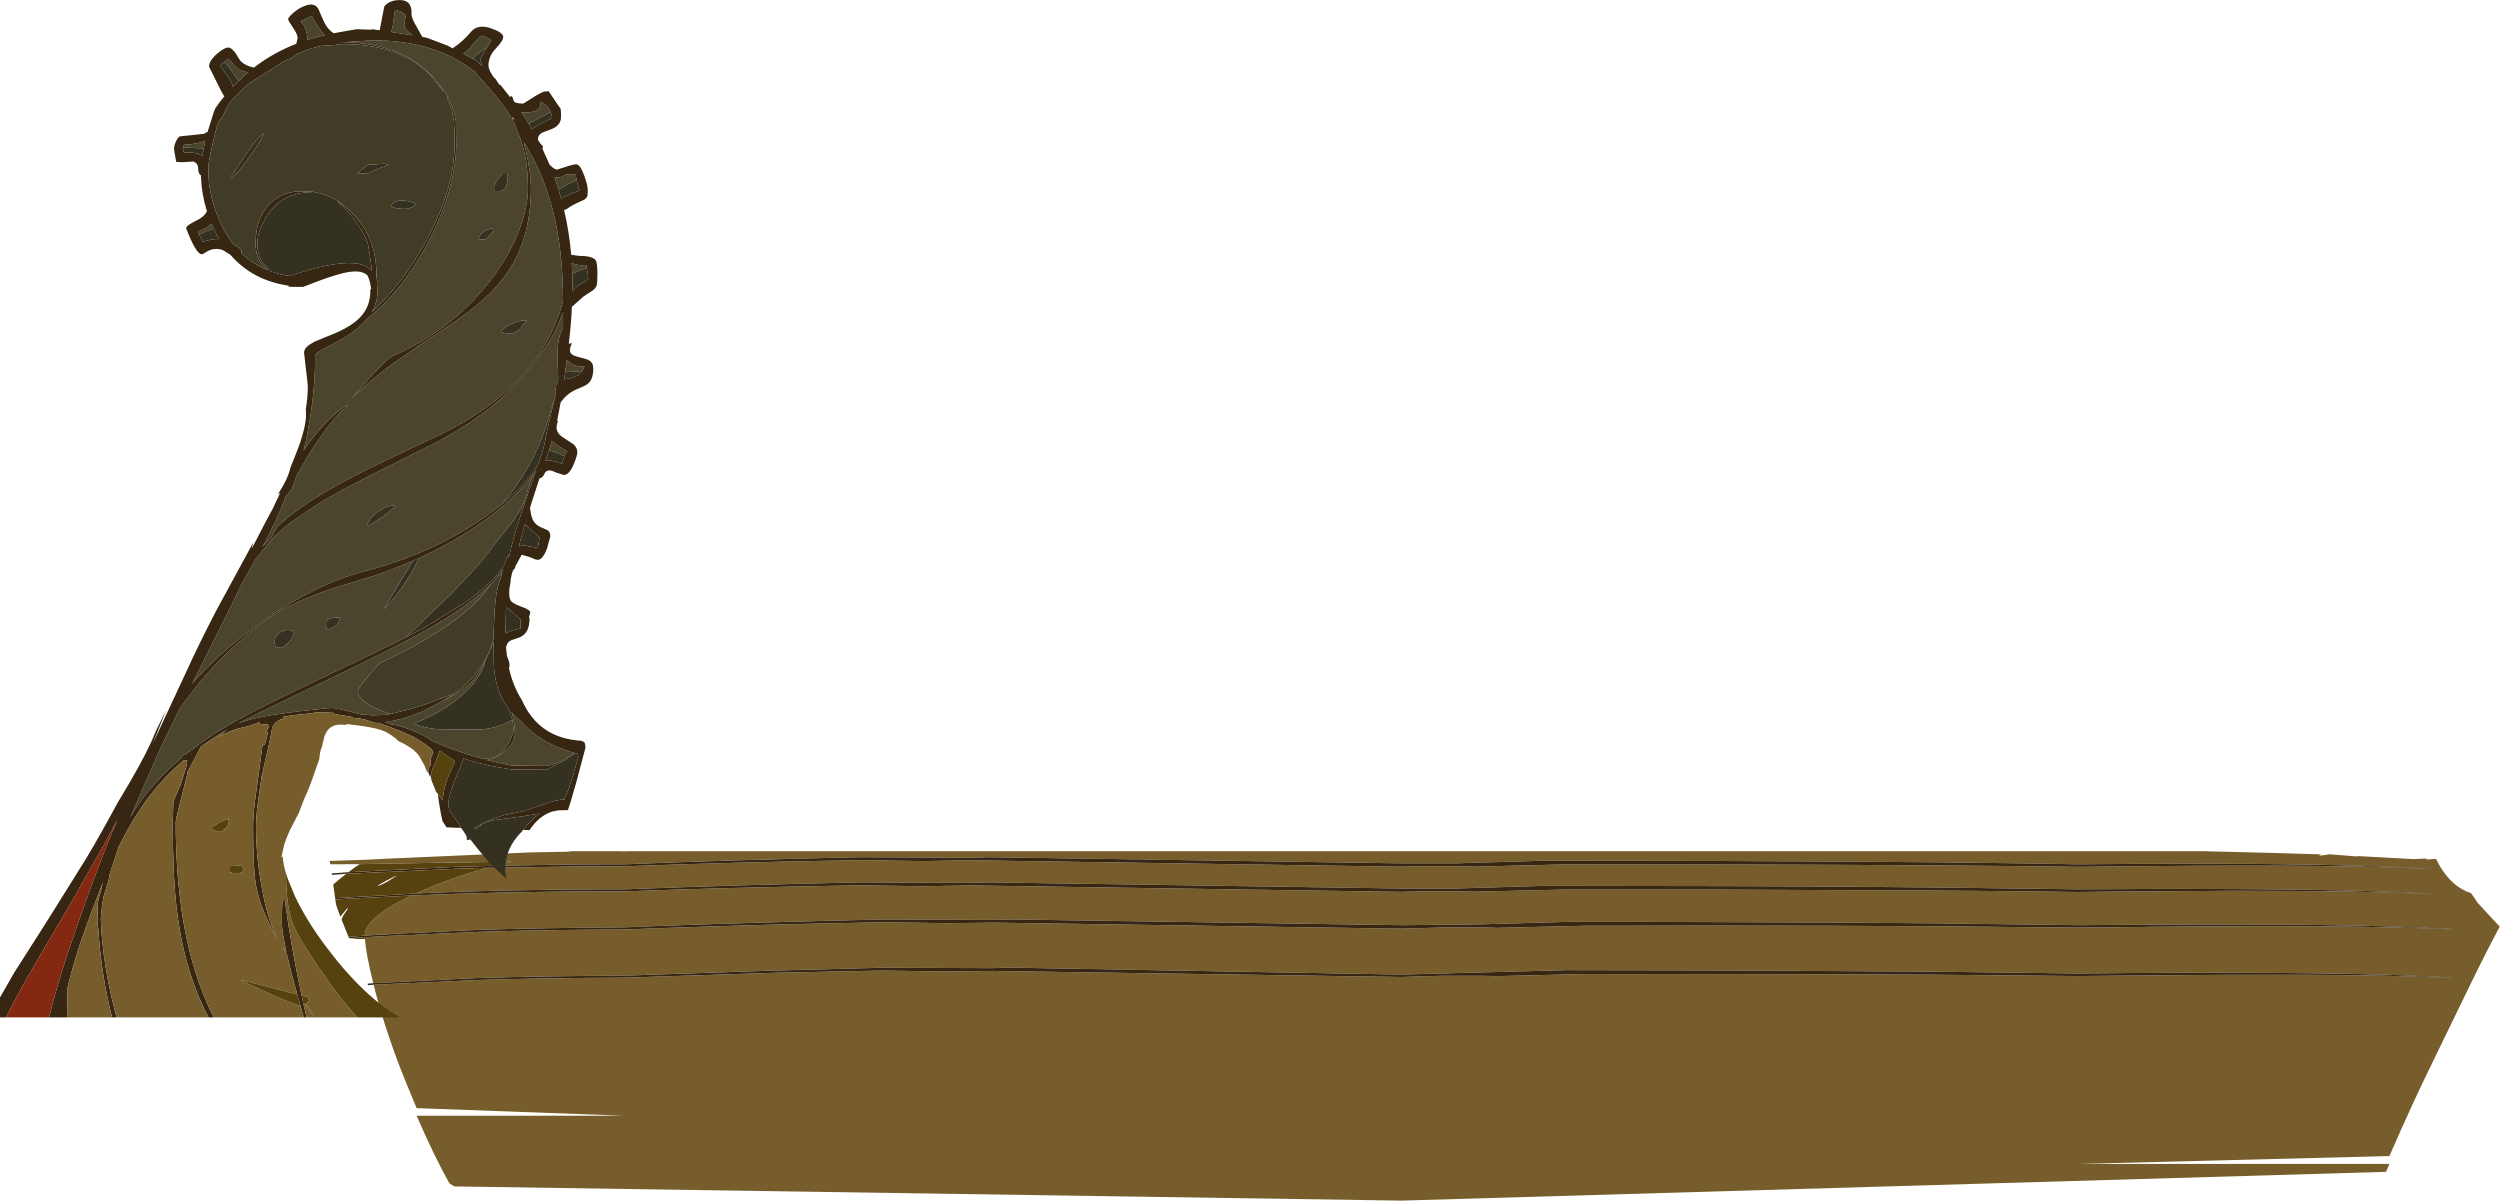 <svg width="934" height="449" viewBox="0 0 934 449" fill="none" xmlns="http://www.w3.org/2000/svg">
<g clip-path="url(#clip0_1_150)">
<path fill-rule="evenodd" clip-rule="evenodd" d="M182.05 324.2L216.1 323.7H218.35C223.317 323.633 228.4 323.617 233.6 323.65C259.633 322.65 288.917 321.883 321.45 321.35L344.8 321.7L363 321.4L523.55 323.8L530.75 323.6C543.25 323.567 549.75 323.633 550.25 323.8L583.85 322.95H640.55L685.95 323.1L722.25 323.3C741.55 323.433 759.65 323.617 776.55 323.85L794.95 323.65C814.217 323.45 831.433 323.367 846.6 323.4C873.567 323.467 893.967 323.883 907.8 324.65L906.6 324.35L905.6 324.4C891.133 323.6 871.65 323.067 847.15 322.8C827.017 322.633 803.483 322.667 776.55 322.9C759.783 322.6 741.683 322.35 722.25 322.15L690.3 321.9L640.55 321.65L577.15 321.55L543.75 322.55H523.55L369.1 320.25L362.3 320.45L321.45 320.25C288.683 320.95 259.4 321.833 233.6 322.9L217.65 322.95H216.45L184.95 323.45L191.25 321.9L144.5 322.65L134.4 322.85L123.4 322.9L123.15 321.65L136.85 321.2L143.5 320.85L198.25 318.45L211.85 318.2L213.85 318H232.2L232.55 318.05H233.6L234.95 318H822.95L850.85 318.7L867.25 319.2L866.3 319.75L870.3 319.15L881 320L880.3 319.8L901.65 320.95L906.55 320.75V321.1L910.15 320.9L911.25 323.1C914.45 328.667 918.417 332.183 923.15 333.65L923.5 334.15L925.7 337.35L933.9 346.2C930.4 352.7 926.317 360.767 921.65 370.4L909.2 396.05C903.767 407.083 898.267 419.033 892.7 431.9L776.55 434.85H892.7L891.4 437.8L523.55 448.55L169.7 443.25L169.45 443.1L167.9 442.1C164.133 435.4 160.05 426.983 155.65 416.85H233.6L155.65 414L151.8 404.7C147.1 393.233 143.233 381.783 140.2 370.35L139.6 367.9L178.85 366.1C195.017 365.6 213.267 365.317 233.6 365.25L290.55 363.4L329.55 362.6L352.95 362.95L371.1 362.75L523.55 365L538.85 364.55C551.383 364.517 557.883 364.567 558.35 364.7L591.95 363.9H640.55L686.65 364L722.25 364.15L776.55 364.65L803.05 364.4C846.15 363.967 878.883 364.1 901.25 364.8L915.9 365.35C915.8 365.217 915.4 365.133 914.7 365.1H913.7L901.3 364.5C873.233 363.4 831.65 363.133 776.55 363.7L722.25 363L695.8 362.85L640.55 362.55L585.25 362.45L523.55 364.1L377.25 361.5L370.4 361.7L329.55 361.55L287.6 362.65L233.6 364.5C212.667 364.6 194.167 364.9 178.1 365.4L139.45 367.3C137.617 360 136.583 354.5 136.35 350.8V350.1L138.1 350.05L145.3 349.65L179.6 348.1C195.567 347.6 213.567 347.317 233.6 347.25L248.3 346.7C272.833 345.8 300.167 345.083 330.3 344.55L353.65 344.9L371.8 344.7L523.55 346.95L539.6 346.5C552.1 346.467 558.583 346.517 559.05 346.65L592.65 345.85H604.35L640.55 345.8C669.783 345.8 697.017 345.883 722.25 346.05L776.55 346.55L801 346.3L803.75 346.25C854.683 345.783 891.15 346.067 913.15 347.1L916.6 347.25L915.4 347H914.4L913.25 346.95C889.65 345.65 853.117 345.15 803.65 345.45L776.55 345.65L722.25 344.95C697.15 344.717 669.917 344.567 640.55 344.5L609.45 344.4H585.95L552.55 345.35L523.55 345.65L377.95 343.5L371.1 343.7L330.3 343.5C299.433 344.2 271.683 345 247.05 345.9L233.6 346.45C212.933 346.583 194.667 346.9 178.8 347.4L149.65 348.75L136.3 349.55V349.2C136.367 346.1 139.683 342.55 146.25 338.55C148.517 337.183 151.05 335.85 153.85 334.55L170.75 333.9C181.383 333.567 192.933 333.317 205.4 333.15C212.767 333.05 220.45 333 228.45 333H233.6C259.6 332.033 288.883 331.283 321.45 330.75L344.8 331.1L363 330.8L523.55 333.2L530.75 333C543.25 332.967 549.75 333.017 550.25 333.15L583.85 332.35H640.55L652.65 332.4L722.25 332.7C741.55 332.833 759.65 333.017 776.55 333.25L794.95 333.05L833.85 332.8C867.25 332.767 891.9 333.183 907.8 334.05L906.6 333.75L905.6 333.8C888.833 332.833 865.3 332.283 835 332.15C817.7 332.05 798.217 332.083 776.55 332.25L722.25 331.55C701.983 331.35 680.3 331.2 657.2 331.1L640.55 331.05L577.15 330.95L543.75 331.95H523.55L369.1 329.65L362.3 329.85L321.45 329.65C288.683 330.35 259.4 331.217 233.6 332.25H227.55C220.35 332.25 213.45 332.3 206.85 332.4C193.383 332.567 181.1 332.833 170 333.2L155.45 333.8C159.883 331.733 164.917 329.733 170.55 327.8C174.383 326.467 178.217 325.267 182.05 324.2Z" fill="#775D2B"/>
<path fill-rule="evenodd" clip-rule="evenodd" d="M184.95 323.45L216.45 322.95H217.65L233.6 322.9C259.4 321.833 288.683 320.95 321.45 320.25L362.3 320.45L369.1 320.25L523.55 322.55H543.75L577.15 321.55L640.55 321.65L690.3 321.9L722.25 322.15C741.683 322.35 759.783 322.6 776.55 322.9C803.483 322.667 827.017 322.633 847.15 322.8C871.65 323.067 891.133 323.6 905.6 324.4L906.6 324.35L907.8 324.65C893.967 323.883 873.567 323.467 846.6 323.4C831.433 323.367 814.217 323.45 794.95 323.65L776.55 323.85C759.65 323.617 741.55 323.433 722.25 323.3L685.95 323.1L640.55 322.95H583.85L550.25 323.8C549.75 323.633 543.25 323.567 530.75 323.6L523.55 323.8L363 321.4L344.8 321.7L321.45 321.35C288.917 321.883 259.633 322.65 233.6 323.65C228.4 323.617 223.317 323.633 218.35 323.7H216.1L182.05 324.2L170.75 324.55L129.35 326.45H129.3L124 326.85L123.95 326.3L130.15 325.85L170 323.85L184.95 323.45ZM155.45 333.8L170 333.2C181.1 332.833 193.383 332.567 206.85 332.4C213.45 332.3 220.35 332.25 227.55 332.25H233.6C259.4 331.217 288.683 330.35 321.45 329.65L362.3 329.85L369.1 329.65L523.55 331.95H543.75L577.15 330.95L640.55 331.05L657.2 331.1C680.3 331.2 701.983 331.35 722.25 331.55L776.55 332.25C798.217 332.083 817.7 332.05 835 332.15C865.3 332.283 888.833 332.833 905.6 333.8L906.6 333.75L907.8 334.05C891.9 333.183 867.25 332.767 833.85 332.8L794.95 333.05L776.55 333.25C759.65 333.017 741.55 332.833 722.25 332.7L652.65 332.4L640.55 332.35H583.85L550.25 333.15C549.75 333.017 543.25 332.967 530.75 333L523.55 333.2L363 330.8L344.8 331.1L321.45 330.75C288.883 331.283 259.6 332.033 233.6 333H228.45C220.45 333 212.767 333.05 205.4 333.15C192.933 333.317 181.383 333.567 170.75 333.9L153.85 334.55L129.3 335.8L125.3 336.1L125.2 335.55L155.45 333.8ZM136.3 349.55L149.65 348.75L178.8 347.4C194.667 346.9 212.933 346.583 233.6 346.45L247.05 345.9C271.683 345 299.433 344.2 330.3 343.5L371.1 343.7L377.95 343.5L523.55 345.65L552.55 345.35L585.95 344.4H609.45L640.55 344.5C669.917 344.567 697.15 344.717 722.25 344.95L776.55 345.65L803.65 345.45C853.117 345.15 889.65 345.65 913.25 346.95L914.4 347H915.4L916.6 347.25L913.15 347.1C891.15 346.067 854.683 345.783 803.75 346.25L801 346.3L776.55 346.55L722.25 346.05C697.017 345.883 669.783 345.8 640.55 345.8L604.35 345.85H592.65L559.05 346.65C558.583 346.517 552.1 346.467 539.6 346.5L523.55 346.95L371.8 344.7L353.65 344.9L330.3 344.55C300.167 345.083 272.833 345.8 248.3 346.7L233.6 347.25C213.567 347.317 195.567 347.6 179.6 348.1L145.3 349.65L138.1 350.05L136.35 350.1L131.2 350.5H130.4L130.2 350L136.3 349.55ZM139.45 367.3L178.1 365.4C194.167 364.9 212.667 364.6 233.6 364.5L287.6 362.65L329.55 361.55L370.4 361.7L377.25 361.5L523.55 364.1L585.25 362.45L640.55 362.55L695.8 362.85L722.25 363L776.55 363.7C831.65 363.133 873.233 363.4 901.3 364.5L913.7 365.1H914.7C915.4 365.133 915.8 365.217 915.9 365.35L901.25 364.8C878.883 364.1 846.15 363.967 803.05 364.4L776.55 364.65L722.25 364.15L686.65 364L640.55 363.9H591.95L558.35 364.7C557.883 364.567 551.383 364.517 538.85 364.55L523.55 365L371.1 362.75L352.95 362.95L329.55 362.6L290.55 363.4L233.6 365.25C213.267 365.317 195.017 365.6 178.85 366.1L139.6 367.9L137.5 368.05L137.3 367.5L139.45 367.3Z" fill="#362612"/>
<path fill-rule="evenodd" clip-rule="evenodd" d="M182.05 324.2C178.217 325.267 174.383 326.467 170.55 327.8C164.917 329.733 159.883 331.733 155.45 333.8L125.2 335.55L124.5 330.45C125.733 329.35 127.083 328.233 128.55 327.1L129.35 326.45L170.75 324.55L182.05 324.2ZM153.85 334.55C151.05 335.85 148.517 337.183 146.25 338.55C139.683 342.55 136.367 346.1 136.3 349.2V349.55L130.2 350L127.6 343.55L128.25 342L129.85 339.65V339.15L127.15 342.45C126.083 339.617 125.517 337.933 125.45 337.4L125.3 336.1L129.3 335.8L153.85 334.55ZM136.35 350.1V350.8H133.6L131.2 350.5L136.35 350.1ZM134.4 322.85L144.5 322.65L191.25 321.9L184.95 323.45L170 323.85L130.15 325.85C131.55 324.75 132.967 323.75 134.4 322.85ZM141.35 330.75L141.1 331C141.5 331 142.667 330.483 144.6 329.45L148.35 327.1C147.283 327.467 145.867 328.15 144.1 329.15C142.7 329.883 141.783 330.417 141.35 330.75Z" fill="#55420F"/>
<path fill-rule="evenodd" clip-rule="evenodd" d="M147.6 3.65C150.167 4.25 151.483 5.133 151.55 6.3C151.117 7.767 150.967 8.9 151.1 9.7C151.233 10.5 152.1 11.55 153.7 12.85L154.15 13.2L147.15 12.1L146.15 11.95L146.75 9.6L147.6 3.65ZM163.75 31.25L163 30.25C161.133 27.983 159 25.967 156.6 24.2L156.55 24.1C149.05 18.6 139.667 15.85 128.4 15.85L126.55 15.9L139.35 15.05L143.05 15.15L143.3 15.3L143.55 15.15C152.417 15.583 160.267 17.367 167.1 20.5L167.2 20.7L167.9 20.85C169.9 21.817 171.817 22.9 173.65 24.1L177.15 26.6L182.9 33.1L182.7 32.95C185.5 36.05 187.767 38.9 189.5 41.5L191.05 44.1H191.15C192.283 46.1 193.017 47.917 193.35 49.55L193.75 50.05C194.783 52.717 195.567 55.3 196.1 57.8C196.867 61.5 197.25 65.717 197.25 70.45C197.25 74.917 196.233 79.883 194.2 85.35C192.033 91.183 188.933 96.917 184.9 102.55C176.967 113.517 166.967 122.333 154.9 129C152.3 130.433 149.6 131.767 146.8 133C146.067 133.333 144.733 134.417 142.8 136.25L140.8 138.3L137.45 141.9L131.3 148.85C135 145.25 139.067 141.733 143.5 138.3L144.75 137.35L146.2 136.25L156.7 129L160.7 126.35C167.433 121.917 172.3 118.567 175.3 116.3C180.233 112.5 184.2 108.733 187.2 105C194.633 95.9 198.35 84.367 198.35 70.4C198.35 66.433 197.717 61.733 196.45 56.3L195.65 53C201.983 63.067 206.233 74.517 208.4 87.35C209.467 93.517 210.1 100.483 210.3 108.25L210.35 112.5C208.783 118.367 206.5 123.867 203.5 129L201.2 132.7L198.55 136.25L196.9 138.3C193.667 142.167 189.917 145.8 185.65 149.2C179.417 154.2 172.1 158.717 163.7 162.75L158.8 165.05L153.75 167.4L152.3 168.1L140 174L139.75 174.15C130.75 178.517 123.4 182.5 117.7 186.1C113.433 188.8 109.667 191.533 106.4 194.3L103.5 196.85L101.6 200.35V200.45L98.1 204.25L99.5 201.7L103.1 194.3C104.5 191.267 105.7 188.367 106.7 185.6L109.2 182.4L110.75 177.8L115.6 169.45L116.45 168.1L116.9 167.4L118.5 165.05C122.267 159.45 126.05 154.9 129.85 151.4V151.2C125.183 154.133 120.533 158.683 115.9 164.85L115.75 165.05L114.2 167.25L114.1 167.4L113.35 168.45L113.65 167.4L114.2 165.05L115.1 160.6V160.45V160.35L115.9 155.8C116.833 149.967 117.417 144.133 117.65 138.3L117.7 136.25V132.9C117.7 132.3 118.917 131.367 121.35 130.1L123.5 129L129.4 125.75C132.767 123.55 135.417 121.267 137.35 118.9C145.683 112.333 152.967 103.333 159.2 91.9C162.8 85.367 165.6 78.717 167.6 71.95C169.5 65.25 170.45 59.183 170.45 53.75L170.3 45.2L169.65 42.15C169.083 40.283 168.267 38.133 167.2 35.7L167.1 36.55L167.15 35.95L166.35 34.6C165.55 33.367 164.683 32.25 163.75 31.25ZM176.75 22L174.3 20.7L173.05 20.05C174.05 19.417 175.083 18.467 176.15 17.2C178.283 14.633 179.517 13.35 179.85 13.35C180.283 13.35 180.933 13.567 181.8 14L183.6 15L181.95 17.7C179.55 19.1 177.817 20.533 176.75 22ZM197.85 46.7L194.9 42.15L194.75 41.95L195.85 42.05C198.75 42.05 200.6 41.517 201.4 40.45C201.8 39.883 202 39.083 202 38.05C203.767 38.883 205.017 40.167 205.75 41.9C202.883 43.267 200.15 44.7 197.55 46.2L197.85 46.7ZM189.5 65H187.5C185.533 67.633 184.55 69.283 184.55 69.95C184.55 70.85 184.7 71.317 185 71.35L186.6 71.4C188.033 71.2 188.917 70.5 189.25 69.3L189.75 66.25L189.5 65ZM208.7 70.85L207.15 66.15C208.55 66.517 210.05 66.167 211.65 65.1H215.05L215.4 67.2C213.067 68.333 210.833 69.55 208.7 70.85ZM180.15 87.05C179.35 87.783 178.917 88.567 178.85 89.4L181.1 89.5C181.7 89.333 182.783 88.25 184.35 86.25L184.1 85.25C182.433 85.55 181.117 86.15 180.15 87.05ZM213.8 102.25L213.6 98.25C215 98.983 216.833 99.233 219.1 99L219.2 100.15C216.967 100.883 215.167 101.583 213.8 102.25ZM196.85 119.8C195.317 119.533 193.433 119.933 191.2 121C189.133 121.967 187.75 122.95 187.05 123.95L188 124.2L188.15 124.4L191.1 124.6C191.867 124.6 192.883 124.033 194.15 122.9L196.85 119.8ZM187.15 188.65L182.55 192.15L179.45 194.3C167.683 202.267 154.45 208.317 139.75 212.45L136.8 213.25C129.4 215.15 122.033 218.05 114.7 221.95L114.6 222C110.967 223.9 107.483 225.967 104.15 228.2L104 228.05L102.65 228.95C99.45 231.117 96.383 233.317 93.45 235.55C85.383 241.617 78.45 247.917 72.65 254.45L71.85 255.35L81.75 235.55L85.05 228.95L86.55 225.95L88.5 221.95L89.8 219.1L95.55 208.85L101.05 202.05L100.7 203.15L101.4 201.6L101.8 201.1C104.133 198.8 106.817 196.533 109.85 194.3L119.1 188.1C124.2 184.967 131.083 181.25 139.75 176.95L140.7 176.45L157.4 168.1L158.8 167.4L163.05 165.25L163.45 165.05C172.35 160.317 180.15 155.033 186.85 149.2C190.817 145.767 194.383 142.133 197.55 138.3L199.2 136.25L199.3 136.15L204.35 129C206.917 124.9 208.917 120.767 210.35 116.6V122.8C209.35 124.2 208.717 126.267 208.45 129L208.4 129.55C208.3 131.15 208.283 133.267 208.35 135.9V136.25L208.45 138.3L208.55 141.5L208.35 142.85C207.85 143.45 207.6 144.333 207.6 145.5L207.7 146.5L207.45 147.8V147.9L204.15 158.7C203.183 161.7 202.083 164.6 200.85 167.4C197.35 175.233 192.783 182.317 187.15 188.65ZM83.85 23.15C84.35 22.583 84.883 22.2 85.45 22L87.65 24.65C89.283 26.183 90.967 26.95 92.7 26.95H92.75L89.15 30.3L85.75 25.3L83.85 23.15ZM114.85 14.9V14.45C114.85 13.483 114.633 12.367 114.2 11.1C113.7 9.5 113.033 8.483 112.2 8.05L116.45 5.95C118.283 9.283 119.9 11.683 121.3 13.15L115.9 14.55L114.85 14.9ZM76.1 55.45L68.4 55.1L68.75 54.1C71.817 53.967 74.467 53.467 76.7 52.6L76.1 55.45ZM79.85 85.45C77.85 86.083 76.05 86.833 74.45 87.7L73.95 86.5C76.25 85.7 77.933 84.733 79 83.6L79.85 85.45ZM151.65 238.15C151.117 238.383 150.6 238.633 150.1 238.9L145.8 241.05L120.05 253.4C106.983 259.567 96.817 264.617 89.55 268.55C84.05 271.55 78.983 274.717 74.35 278.05L69.3 281.9C68.733 282.067 68.317 282.25 68.05 282.45L67.85 283.1C62.417 287.7 57.717 292.583 53.75 297.75L52 300.15C50.833 301.817 49.683 303.617 48.55 305.55L50.9 300.15L55.9 288.65L60.65 278.05L67.1 264.85C69.567 261.283 72.267 257.75 75.2 254.25C81.067 247.25 87.467 241.017 94.4 235.55L95.75 234.5L100.75 230.75L103.6 228.95C107.933 226.383 112.85 224.05 118.35 221.95C122.083 220.517 126.1 219.2 130.4 218L139.75 215.1C144.917 213.367 149.883 211.45 154.65 209.35L154.25 209.55L143.4 227.55C147.467 223.55 151.133 218.6 154.4 212.7L156.55 208.5C165.55 204.4 173.767 199.667 181.2 194.3L181.9 193.8C188.333 189.067 193.55 184.25 197.55 179.35L199.6 176.65C198.367 179.25 197.4 182 196.7 184.9C196.033 187.833 194.067 191.467 190.8 195.8C186.933 200.567 184.233 203.983 182.7 206.05C179.933 209.85 175.167 215.15 168.4 221.95L161.25 228.95L158.4 231.65L151.65 238.15ZM190.45 206.9L190.35 207.25L190 208.2L189.55 208L190.45 206.9ZM102.65 239.8C102.65 240.833 102.8 241.467 103.1 241.7L104.7 242.05C105.433 242.05 106.417 241.433 107.65 240.2C108.917 238.933 109.55 237.9 109.55 237.1C109.55 236.167 109.383 235.65 109.05 235.55L107.5 235.3C104.267 235.833 102.65 237.333 102.65 239.8ZM125.65 233.55C126.55 232.783 126.917 231.833 126.75 230.7L123.85 230.85C122.483 231.217 121.8 231.883 121.8 232.85C121.8 233.817 121.85 234.433 121.95 234.7L122.45 235.3C123.983 234.7 125.05 234.117 125.65 233.55ZM145.75 266.75L144.4 267.05L139.2 267.25L134.75 266.9C131.017 265.833 127.517 265.017 124.25 264.45L120.95 264.75L111.6 265.75L110.9 265.85L108.2 266.2H107.95C99.117 267.4 92.767 268.767 88.9 270.3L92.3 268.55C97.433 265.983 107.917 260.917 123.75 253.35C133.55 248.65 141.6 244.683 147.9 241.45L148.65 241.05L152.95 238.85L153.35 238.6L158.95 235.55L159.65 235.15L159.95 235L160.25 234.8L166.5 231.1L167.8 230.25L169.8 228.95C173.433 226.55 176.6 224.217 179.3 221.95L183.55 218.05L180.65 221.95C178.717 224.217 176.3 226.55 173.4 228.95C170.667 231.183 167.5 233.467 163.9 235.8C158.167 239.533 151.983 242.967 145.35 246.1L141.85 247.7L138.45 251.55C135.283 255.317 133.7 257.533 133.7 258.2C133.7 260.4 136.15 262.65 141.05 264.95L145.75 266.75ZM165.45 261.75C169.717 259.817 173.017 257.733 175.35 255.5C177.417 253.567 179.2 251.067 180.7 248L181.55 246.3C179.983 252.6 175.3 258.4 167.5 263.7C163.867 266.167 160 268.183 155.9 269.75L154.45 270.3C157.617 271.567 160.817 272.283 164.05 272.45L178.15 272.55C182.283 272.65 186.7 271.45 191.4 268.95L191.85 272.15C191.85 273.75 191.15 275.75 189.75 278.15C187.817 281.617 185.2 283.35 181.9 283.35L179.65 283.3C174.683 281.9 169.483 280.133 164.05 278L163.6 277.7L161.65 276.95C160.45 275.983 158.717 274.983 156.45 273.95C152.183 271.983 148.833 270.883 146.4 270.65L147.1 271L143.75 269.8L145.1 269.6L145.8 269.8L145.6 269.55L151.25 268.25L156.35 266.4L157.1 266.1L158.4 265.5L162.8 263.25L165.45 261.75ZM211.15 139.1L211.25 138.3L211.5 136.25L211.8 134.3L212.3 135L214.05 136.25C215.25 136.75 216.7 136.95 218.4 136.85L217.7 138.3L217.25 138.95L216.2 139V138.7L211.3 139.05L211.15 139.1ZM205.15 168.2V168.1L205.4 167.4L205.75 166.25L206.1 165.05L206.2 164.65L206.6 165.05L208 166.2L209.9 167.4L211.1 168.1L212 168.65C211.567 168.95 211.183 169.567 210.85 170.5L207.85 169.1L205.15 168.2ZM171.85 201.45L171.5 201.95L172 201.7L171.85 201.45ZM143.05 193L147.9 189.1C146.267 188.567 144.183 189.167 141.65 190.9C139.083 192.633 137.533 194.533 137 196.6C138.267 196.1 140.283 194.9 143.05 193ZM192.35 274.2C192.35 271.133 191.933 268.417 191.1 266.05C192.233 267.35 193.533 268.6 195 269.8C199.4 275 205.917 278.833 214.55 281.3L211.25 283.45C209.35 284.717 207 285.617 204.2 286.15L190.9 286L181.85 283.95C184.983 283.25 187.517 281.9 189.45 279.9C191.383 277.9 192.35 276 192.35 274.2Z" fill="#4A452C"/>
<path fill-rule="evenodd" clip-rule="evenodd" d="M147.6 3.65L146.75 9.6L146.15 11.95L147.15 12.1L154.15 13.2L153.7 12.85C152.1 11.55 151.233 10.5 151.1 9.7C150.967 8.9 151.117 7.767 151.55 6.3C151.483 5.133 150.167 4.25 147.6 3.65ZM2.25 380.1H0V372.65L5.45 363.15L17.8 343.8L32.55 320.15C36.45 313.55 40.2 306.883 43.8 300.15L44.05 299.7L44.85 298.4C49.983 289.9 53.733 283.117 56.1 278.05L56.65 276.85L58.3 272.95L61.65 266.2L62.05 265.4L57 277.95L67.65 255.15C71.05 247.683 74.167 241.15 77 235.55L80.35 228.95L82.8 224.4L84.15 221.95L94.55 202.8L94.05 204.95L94.45 204.2L99.6 194.3L101.95 189.95L104 185.6L104.7 184.1L104.05 184.55L103.8 184.7C106.333 180.833 107.883 177.55 108.45 174.85L111.4 167.4L111.9 165.95L112.25 165.05C113.65 160.683 114.35 157.317 114.35 154.95L114.25 153C114.75 149.833 115 146.867 115 144.1L114.35 138.3L114.3 137.9L114.1 136.25L113.6 131.75C113.6 130.783 114.167 129.867 115.3 129L115.9 128.6L117.5 127.65L126 124.15C129.733 122.45 132.55 120.617 134.45 118.65C137.05 115.983 138.35 112.7 138.35 108.8V107.95L138.6 108.2L138.65 107.9C138.517 106.633 138.25 105.417 137.85 104.25L137.3 102.9C135.633 101.233 132.517 100.967 127.95 102.1C124.883 102.867 120.867 104.217 115.9 106.15L113.2 107.2H113.05L112.05 107.15L112 107.2L107.65 107.15L108.2 106.75H107.95L107.9 106.85L107.65 106.7C98.717 105.367 91.517 101.517 86.05 95.15L84.6 94.3C83.567 93.433 82.35 93 80.95 93C79.55 93 78.333 93.333 77.3 94C76.267 94.667 75.633 95 75.4 95C73.967 95 72.017 91.767 69.55 85.3C69.55 84.6 70.8 83.65 73.3 82.45C75.367 81.45 76.7 80.267 77.3 78.9C76.033 74.867 75.3 70.733 75.1 66.5V65.55C74.4 65.117 74.05 64.317 74.05 63.15C74.05 61.717 73.45 60.783 72.25 60.35L68.15 60.6L65.85 60.5L65.35 57.8L65.2 57.05L65 55.35L65.2 54.25L65.6 53.15C66.067 52.05 66.583 51.317 67.15 50.95L76.2 50C76.5 49.733 76.95 49.5 77.55 49.3L79.85 41.95L80.45 40.45C81.483 38.917 82.6 37.433 83.8 36C83.033 34.833 82 32.883 80.7 30.15L78.1 24.9C78.1 23.367 79.15 21.717 81.25 19.95C83.283 18.217 84.833 17.517 85.9 17.85C86.733 18.35 87.467 19.067 88.1 20L89.55 22.35C90.583 23.75 92.367 24.717 94.9 25.25L96.4 24.1C100.8 20.933 105.567 18.35 110.7 16.35L111.2 14.2C111.2 13.3 110.617 12 109.45 10.3C108.25 8.6 107.65 7.55 107.65 7.15C107.65 6.75 108.167 6.083 109.2 5.15C110.267 4.15 111.433 3.333 112.7 2.7L114.55 1.95C115.717 1.617 116.7 1.617 117.5 1.95C118.367 2.317 119 3.133 119.4 4.4C120.5 7.067 121.317 8.8 121.85 9.6C122.65 10.8 123.6 11.75 124.7 12.45L126.4 12.1L133.25 10.9L138.85 11.1L138.9 10.9L141.85 11.3L143.4 3.3C143.4 2.833 143.583 2.383 143.95 1.95L145 1.1C146.067 0.467 147.267 0.117 148.6 0.05C150.933 -0.117 152.467 0.517 153.2 1.95C153.567 2.65 153.75 3.517 153.75 4.55C153.583 5.55 153.95 6.883 154.85 8.55L157.75 13.75V13.8L159.45 14.1L163.55 15.65L167.25 17.05L167.5 17.2L169.1 18.05L169.45 17.8C171.717 16.333 173.933 14.317 176.1 11.75C177.767 9.85 180.233 9.467 183.5 10.6C186.5 11.667 188 12.717 188 13.75C188 14.75 187.083 16.2 185.25 18.1C183.417 20.033 182.5 22.133 182.5 24.4C182.5 25.233 182.867 26.283 183.6 27.55L184.4 28.8L185.1 29.45L186.5 31.55L186.65 31.6L187.15 31.95L190.55 36.25L191.05 35.85C191.35 36.05 191.55 36.35 191.65 36.75L191.9 37.65C192.167 38.35 193.367 38.7 195.5 38.7L198.4 36.9C200.4 35.567 202 34.683 203.2 34.25L204.95 34.05L208.2 38.85L209.45 40.65L209.6 42.15V43.75C209.6 45.983 208.15 47.583 205.25 48.55C203.717 49.083 202.733 49.467 202.3 49.7C201.4 50.3 200.95 51.1 200.95 52.1V52.25L201.4 52.9L201.85 53.6L202.85 54.65L202.7 55.65L205.4 61.7L205.75 61.9C206.65 62.867 207.467 63.35 208.2 63.35L211.3 62.35C213.1 61.717 214.467 61.4 215.4 61.4C216.267 61.4 217.217 62.783 218.25 65.55C219.15 68.017 219.6 69.883 219.6 71.15L219.5 73.1C219.233 73.9 218.65 74.483 217.75 74.85C214.717 76.183 212.733 77.25 211.8 78.05L210.75 78.5C212.017 83.867 212.9 89.433 213.4 95.2L216.45 95.6C219.717 95.6 221.75 96.15 222.55 97.25C222.983 97.883 223.2 99.617 223.2 102.45C223.2 104.55 223.1 105.967 222.9 106.7C222.667 107.367 222.167 107.983 221.4 108.55L217.95 110.8L213.65 114.65C213.483 118.917 213.1 123.5 212.5 128.4L213.65 128.2L213.35 129C212.783 130.333 212.767 131.333 213.3 132C213.7 132.567 214.667 133.033 216.2 133.4C218.133 133.867 219.35 134.233 219.85 134.5C220.683 134.933 221.217 135.517 221.45 136.25L221.65 137.45V138.3C221.55 140.067 221.183 141.417 220.55 142.35C220.017 143.183 219.083 143.883 217.75 144.45C215.55 145.35 214.267 145.933 213.9 146.2C212.567 146.967 211.383 147.967 210.35 149.2L209.6 150.15H209.5L208.15 157.2L208.45 157.3C207.817 158.933 207.783 160.3 208.35 161.4C208.783 162.233 209.667 163.05 211 163.85L212.85 165.05L214.2 165.95C214.7 166.383 215.083 166.867 215.35 167.4L215.6 168.1L215.7 169C215.7 169.733 215.267 171.167 214.4 173.3C213.267 176.067 212 177.45 210.6 177.45L207.95 176.6C206.75 176.033 205.867 175.75 205.3 175.75C204.3 175.75 203.617 176.267 203.25 177.3C202.917 178.1 202.35 178.567 201.55 178.7L198.65 187.65L198 189.75L198.5 192.65L199.1 194.3C199.833 195.667 201 196.633 202.6 197.2L204.7 198.15C205.3 198.65 205.6 199.417 205.6 200.45L204.4 204.8C203.333 207.7 202.167 209.15 200.9 209.15C200.433 209.15 199.933 209.017 199.4 208.75C198.533 208.283 197.033 207.783 194.9 207.25L192.45 211.75V212.15V212.3L192.2 212.45C191.4 213.15 190.867 215.167 190.6 218.5L190.35 219.6L190.25 221.15V221.95C190.283 222.883 190.45 223.667 190.75 224.3C191.117 225.033 192.5 225.833 194.9 226.7C197.033 227.433 198.1 228.15 198.1 228.85V228.95L197.6 230.6L197.85 230.9C197.85 232.8 197.55 234.35 196.95 235.55C196.183 236.983 194.983 237.933 193.35 238.4C191.75 238.867 190.733 239.267 190.3 239.6C189.833 239.967 189.5 240.45 189.3 241.05L189.05 241.85L189.4 245.1L189.8 246.1C190.3 247.3 190.467 248.35 190.3 249.25C190.433 249.283 190.367 249.317 190.1 249.35C190.567 251.517 191.167 253.55 191.9 255.45C192.767 257.683 193.8 259.733 195 261.6C199.2 271.1 206.6 276.15 217.2 276.75C217.9 277.05 218.267 277.25 218.3 277.35C218.567 277.683 218.7 278.383 218.7 279.45L215.35 292.1L213 300.15L212.4 301.95L212.2 302.7H212.15L212.05 302.85V302.65L208.4 302.75L208.05 302.85L206.3 303.2C203.033 304.233 200.2 306.55 197.8 310.15L195.45 310.05C197.05 307.817 199.083 305.783 201.55 303.95L195 305L183.65 306.55C181.417 307.05 179.617 308.017 178.25 309.45H177.1L177.55 309.15C180.017 307.617 183.483 306.1 187.95 304.6L195 303.2L196.15 302.85L204.25 300.15L205.7 299.65C208.133 298.917 209.933 298.583 211.1 298.65L210.9 298C211.733 297.3 213.433 292.3 216 283V282.7L216.05 282.4L215.95 282L215.9 281.65L214.9 281.4L211.3 283.9L204.5 287.4L191.1 287.45C185.6 286.65 180.767 285.65 176.6 284.45H176.55L176.3 284.35L173 283.3L173.05 283.85L170.3 290.55C168.467 295.183 167.55 298.317 167.55 299.95V300.15C167.55 300.983 167.65 301.833 167.85 302.7L167.95 302.85L171.4 307.7C171.367 307.967 171.583 308.4 172.05 309L172.25 309.3L166.85 309.1L165.35 306.85L165.25 306.5C164.55 303.4 164 300.117 163.6 296.65L165.4 299.15C165.5 296.983 165.9 294.8 166.6 292.6C167.233 290.6 168.383 287.883 170.05 284.45L166.35 281.9L164.35 280.4L163.25 283.2L162.65 284.9L162.05 285.95L161.85 286.55C161.483 287.483 161.233 288.3 161.1 289L160.7 290.25L159.9 288.3L160 288.15L160.5 286C160.933 286.133 161.067 285.583 160.9 284.35V283.75L160.8 283.65L161.9 281.05C161.833 280.15 159.65 278.4 155.35 275.8L154.1 275.1C151.4 273.867 148.55 272.683 145.55 271.55L141.35 270.05L140.35 270.1L138.05 269.4C136.917 268.967 135.733 268.65 134.5 268.45L132 268.2L131.3 267.8L127.7 267.2L127.4 267.15L124.75 266.75L124.55 266.65L124.95 266.35L121.35 266.15L119.9 266.2L118.05 266.05L116.7 266.45L109.45 267.2L105.6 267.8L106.2 268L106.1 268.35C104.333 268.817 103 269.717 102.1 271.05L101.75 271.75L100.5 278.05L99.9 280.7C98.633 285.967 98 288.967 98 289.7H97.8L97.25 293.45L96.3 300.15C95.867 303.717 95.65 306.617 95.65 308.85C95.65 317.25 96.55 325.733 98.35 334.3V334.45C99.75 341.35 101.567 346.867 103.8 351C100.533 345.433 98.2 340.283 96.8 335.55L95.9 332.2C95 328 94.55 320.217 94.55 308.85C94.55 306.417 94.75 303.517 95.15 300.15L96.05 293.45L98.1 278.25H98.9V278.35L98.95 278.05L99.35 276.75L100.1 273.6L99.65 273.25L99.6 273.05L100.3 271.7C100.3 270.867 100.167 270.517 99.9 270.65L99 270.6L97 270.5L96.9 269.85L92.3 271.45C88.333 272.15 84.717 273.5 81.45 275.5L81.8 275.25C82.9 274.15 83.95 273.25 84.95 272.55C81.95 274.317 79.067 276.15 76.3 278.05L75.05 278.95L70 288.5V289.15L67.8 297.8L67.2 300.15C66.167 304.217 65.65 306.533 65.65 307.1C65.65 332.067 68.883 353 75.35 369.9C76.683 373.4 78.183 376.8 79.85 380.1H77.9C76.233 376.9 74.75 373.633 73.45 370.3C69.783 361 67.283 350.567 65.95 339C65.017 330.8 64.55 320.283 64.55 307.45L64.75 300.15L64.85 299.25L67.65 292.8V292.75L69.6 286.45L69.8 285.55L69.95 284.1L68.7 284C63.7 288.267 59.3 292.883 55.5 297.85L53.85 300.15C51.217 303.917 48.6 308.217 46 313.05L44.2 316.7L40.8 327.15L40.85 327.9L39.2 333.3L38.75 334.75C38.217 337.417 37.85 340.267 37.65 343.3C38.05 354.767 40.017 367.033 43.55 380.1H41.85C39.05 368.867 37.35 357.883 36.75 347.15C36.517 346.283 36.4 345.117 36.4 343.65L36.5 340.85V338.6C36.5 337.1 36.883 335.25 37.65 333.05L38.4 329.75C35.167 337.883 32.433 345.233 30.2 351.8L29.15 354.95C27.817 359.15 26.517 363.767 25.25 368.8L25.05 380.1H18.3C20.1 372.733 22.567 364.35 25.7 354.95L30.3 341.6C33.033 333.867 35.667 326.717 38.2 320.15L43.8 306.25L38.6 316.1L24.75 340.35L11.7 362.55C8.167 368.683 5.017 374.533 2.25 380.1ZM117.85 380.1H117.45L114.1 375.2L113.2 373.9L114.15 375.2L117.85 380.1ZM114.55 380.1H113.5L112.2 375.6L111.05 371.5C109.383 365.533 108.083 360.5 107.15 356.4L105.55 353.85L107 355.75C105.867 350.55 105.3 346.867 105.3 344.7C105.3 340.733 105.4 337.933 105.6 336.3H106.4C108.067 348.5 110.167 360.383 112.7 371.95L113.45 375.45L114.55 380.1ZM167.1 36.55L167.2 35.7C168.267 38.133 169.083 40.283 169.65 42.15L170.3 45.2L170.45 53.75C170.45 59.183 169.5 65.25 167.6 71.95C165.6 78.717 162.8 85.367 159.2 91.9C152.967 103.333 145.683 112.333 137.35 118.9C135.417 121.267 132.767 123.55 129.4 125.75L123.5 129L121.35 130.1C118.917 131.367 117.7 132.3 117.7 132.9V136.25L117.65 138.3C117.417 144.133 116.833 149.967 115.9 155.8L115.1 160.35V160.45V160.6L114.2 165.05L113.65 167.4L113.35 168.45L114.1 167.4L114.2 167.25L115.75 165.05L115.9 164.85C120.533 158.683 125.183 154.133 129.85 151.2V151.4C126.05 154.9 122.267 159.45 118.5 165.05L116.9 167.4L116.45 168.1L115.6 169.45L110.75 177.8L109.2 182.4L106.7 185.6C105.7 188.367 104.5 191.267 103.1 194.3L99.5 201.7L98.1 204.25L101.6 200.45V200.35L103.5 196.85L106.4 194.3C109.667 191.533 113.433 188.8 117.7 186.1C123.4 182.5 130.75 178.517 139.75 174.15L140 174L152.3 168.1L153.75 167.4L158.8 165.05L163.7 162.75C172.1 158.717 179.417 154.2 185.65 149.2C189.917 145.8 193.667 142.167 196.9 138.3L198.55 136.25L201.2 132.7L203.5 129C206.5 123.867 208.783 118.367 210.35 112.5L210.3 108.25C210.1 100.483 209.467 93.517 208.4 87.35C206.233 74.517 201.983 63.067 195.65 53L196.45 56.3C197.717 61.733 198.35 66.433 198.35 70.4C198.35 84.367 194.633 95.9 187.2 105C184.2 108.733 180.233 112.5 175.3 116.3C172.3 118.567 167.433 121.917 160.7 126.35L156.7 129L146.2 136.25L144.75 137.35L143.5 138.3C139.067 141.733 135 145.25 131.3 148.85L137.45 141.9L140.8 138.3L142.8 136.25C144.733 134.417 146.067 133.333 146.8 133C149.6 131.767 152.3 130.433 154.9 129C166.967 122.333 176.967 113.517 184.9 102.55C188.933 96.917 192.033 91.183 194.2 85.35C196.233 79.883 197.25 74.917 197.25 70.45C197.25 65.717 196.867 61.5 196.1 57.8C195.567 55.3 194.783 52.717 193.75 50.05L193.35 49.55C193.017 47.917 192.283 46.1 191.15 44.1H191.05L189.5 41.5C187.767 38.9 185.5 36.05 182.7 32.95L182.9 33.1L177.15 26.6L173.65 24.1C171.817 22.9 169.9 21.817 167.9 20.85L167.2 20.7L167.1 20.5C160.267 17.367 152.417 15.583 143.55 15.15L143.3 15.3L143.05 15.15L139.35 15.05L126.55 15.9L128.4 15.85C139.667 15.85 149.05 18.6 156.55 24.1L156.6 24.2C159 25.967 161.133 27.983 163 30.25L163.75 31.25L165.55 33.65L165.4 33.9L162.15 29.7C160.417 27.7 158.683 26.017 156.95 24.65L156.2 24.1L155 23.3C148 18.733 138.85 16.45 127.55 16.45L125.35 16.8L120.65 17.1L119.8 17.15C118.467 17.483 117.167 17.85 115.9 18.25C114.933 18.55 114.017 18.883 113.15 19.25L112.3 19.6L110.7 20.3L109.1 21.65C108.3 21.917 107.55 22.217 106.85 22.55L107 22.3L105.8 23.05L104.05 24.1L103.15 24.75L102.3 25.35L94.4 30.3C92.167 31.733 90.567 33.15 89.6 34.55L88.65 35.3L86.85 37.05L86.75 37.15L86.35 37.65L84.25 41.05L84.1 41.45L83.9 42.1L81.2 46.55L80.35 49.9C78.65 56.767 77.8 61.167 77.8 63.1C77.8 69.9 79.317 76.583 82.35 83.15L83 84.55C84.233 87.017 85.633 89.25 87.2 91.25L87.3 91.3C89.3 92.467 90.3 93.283 90.3 93.75L90.15 94.55C93.05 97.317 96.383 99.45 100.15 100.95L97.8 98.65C96.267 96.783 95.5 94.283 95.5 91.15C95.5 83.583 97.85 78.083 102.55 74.65C105.117 72.75 108.033 71.7 111.3 71.5L111.8 71.45L115.65 71.65H115.9L116.7 71.75L115.9 71.8C109.4 71.967 104.383 74.383 100.85 79.05C100.35 79.65 99.9 80.3 99.5 81C97.267 84.7 96.15 88.067 96.15 91.1C96.15 94.1 96.883 96.55 98.35 98.45L101.25 101.4C103.383 102.133 105.65 102.7 108.05 103.1L115.9 100.7C125.067 98.2 131.633 97.633 135.6 99C136.7 99.4 137.633 100 138.4 100.8L139 101.15L138.8 99.85C138.067 94.383 137.567 91.283 137.3 90.55L136.2 88.05C135.333 86.283 134.25 84.517 132.95 82.75L131.9 81.4L131.3 80.65L130.65 79.85C129.05 77.917 127.433 76.333 125.8 75.1L127.2 75.95L127.7 76.3C129.833 77.8 131.8 79.65 133.6 81.85C138.3 87.583 140.65 94.5 140.65 102.6V103.9L141.2 105.55V105.9L141.05 108.8C141.05 111.533 140.333 114.133 138.9 116.6C146.5 109.633 153.067 101.15 158.6 91.15C162.267 84.517 165.05 78.133 166.95 72C168.85 65.7 169.8 59.667 169.8 53.9V50.6L169.6 45.5L169.05 42.15C168.617 40.25 167.95 38.433 167.05 36.7L167.1 36.55ZM181.95 17.7L183.6 15L181.8 14C180.933 13.567 180.283 13.35 179.85 13.35C179.517 13.35 178.283 14.633 176.15 17.2C175.083 18.467 174.05 19.417 173.05 20.05L174.3 20.7L176.75 22L177.9 22.6L179.55 24.1L180.25 24.75C179.75 23.65 179.5 22.883 179.5 22.45C179.5 22.05 180.133 20.767 181.4 18.6L181.7 18.15L181.95 17.7ZM197.85 46.7L198.8 48.3L199.2 47.9C200 47.267 202.35 46 206.25 44.1V43.65L205.85 42.15L205.75 41.9C205.017 40.167 203.767 38.883 202 38.05C202 39.083 201.8 39.883 201.4 40.45C200.6 41.517 198.75 42.05 195.85 42.05L194.75 41.95L194.9 42.15L197.85 46.7ZM191.45 44.05H191.35V44.1L192.25 44.8L191.5 43.7L191.45 44.05ZM215.4 67.2L215.05 65.1H211.65C210.05 66.167 208.55 66.517 207.15 66.15L208.7 70.85L209.65 74.25C210.05 73.983 210.533 73.7 211.1 73.4C212.133 72.9 213.933 72.15 216.5 71.15L216.35 70.65C215.917 69.35 215.6 68.2 215.4 67.2ZM213.8 102.25L213.9 106.15V107.2L213.85 108.75C214.517 107.95 215.317 107.217 216.25 106.55L218.7 105.1L219.75 104.15L219.55 102L219.45 101.5V101.35L219.25 100.45L219.2 100.15L219.1 99C216.833 99.233 215 98.983 213.6 98.25L213.8 102.25ZM207.45 147.9V147.8L207.7 146.5L207.6 145.5C207.6 144.333 207.85 143.45 208.35 142.85L208.55 141.5L208.45 138.3L208.35 136.25V135.9C208.283 133.267 208.3 131.15 208.4 129.55L208.45 129C208.717 126.267 209.35 124.2 210.35 122.8V116.6C208.917 120.767 206.917 124.9 204.35 129L199.3 136.15L199.2 136.25L197.55 138.3C194.383 142.133 190.817 145.767 186.85 149.2C180.15 155.033 172.35 160.317 163.45 165.05L163.05 165.25L158.8 167.4L157.4 168.1L140.7 176.45L139.75 176.95C131.083 181.25 124.2 184.967 119.1 188.1L109.85 194.3C106.817 196.533 104.133 198.8 101.8 201.1L101.4 201.6L100.7 203.15L101.05 202.05L95.55 208.85L89.8 219.1L88.5 221.95L86.55 225.95L85.05 228.95L81.75 235.55L71.85 255.35L72.65 254.45C78.45 247.917 85.383 241.617 93.45 235.55C96.383 233.317 99.45 231.117 102.65 228.95L104 228.05L104.15 228.2C107.483 225.967 110.967 223.9 114.6 222L114.7 221.95C122.033 218.05 129.4 215.15 136.8 213.25L139.75 212.45C154.45 208.317 167.683 202.267 179.45 194.3L182.55 192.15L187.15 188.65C191.217 185.35 194.633 182.017 197.4 178.65C198.867 176.85 200.083 175.133 201.05 173.5L202.85 168.1L203.05 167.4L203.55 165.25L203.6 165.05C203.967 162.783 204.833 158.817 206.2 153.15L207.15 149.2L207.45 147.9ZM89.15 30.3L92.75 26.95H92.7C90.967 26.95 89.283 26.183 87.65 24.65L85.45 22C84.883 22.2 84.35 22.583 83.85 23.15L82.2 24.4L85.75 29.55C86.383 30.483 86.8 31.45 87 32.45L89.15 30.3ZM114.85 14.9L115.9 14.55L121.3 13.15C119.9 11.683 118.283 9.283 116.45 5.95L112.2 8.05C113.033 8.483 113.7 9.5 114.2 11.1C114.633 12.367 114.85 13.483 114.85 14.45V14.9ZM68.4 55.1L68.3 55.35L68.75 57C71.883 56.767 74.15 57.217 75.55 58.35L76.1 55.45L76.7 52.6C74.467 53.467 71.817 53.967 68.75 54.1L68.4 55.1ZM74.45 87.7L74.8 88.35L75.65 90.35C77.983 89.65 79.783 89.3 81.05 89.3L81.9 89.35L80.85 87.5L79.85 85.45L79 83.6C77.933 84.733 76.25 85.7 73.95 86.5L74.45 87.7ZM154.65 209.35C149.883 211.45 144.917 213.367 139.75 215.1L130.4 218C126.1 219.2 122.083 220.517 118.35 221.95C112.85 224.05 107.933 226.383 103.6 228.95L100.75 230.75L95.75 234.5L94.4 235.55C87.467 241.017 81.067 247.25 75.2 254.25C72.267 257.75 69.567 261.283 67.1 264.85L60.65 278.05L55.9 288.65L50.9 300.15L48.55 305.55C49.683 303.617 50.833 301.817 52 300.15L53.75 297.75C57.717 292.583 62.417 287.7 67.85 283.1L68.05 282.45C68.317 282.25 68.733 282.067 69.3 281.9L74.35 278.05C78.983 274.717 84.05 271.55 89.55 268.55C96.817 264.617 106.983 259.567 120.05 253.4L145.8 241.05L150.1 238.9C150.6 238.633 151.117 238.383 151.65 238.15L156.55 235.55L157.4 235.1L158.9 234.3L174.2 224.85L175 224.3L175.05 224.25L178.05 221.95C183.05 218.017 186.533 214.317 188.5 210.85L189.35 208.35L189.5 208.05V207.95L189.55 208L190 208.2L190.35 207.25L190.45 206.9C191.15 203.6 192.317 199.4 193.95 194.3L196.15 187.65L199.7 177.35V177.1L200.1 176.25L200.4 175.5L199.6 176.65L197.55 179.35C193.55 184.25 188.333 189.067 181.9 193.8L181.2 194.3C173.767 199.667 165.55 204.4 156.55 208.5L154.9 209.25L154.65 209.35ZM183.55 218.05L179.3 221.95C176.6 224.217 173.433 226.55 169.8 228.95L167.8 230.25L166.5 231.1L160.25 234.8L159.95 235L159.65 235.15L158.95 235.55L153.35 238.6L152.95 238.85L148.65 241.05L147.9 241.45C141.6 244.683 133.55 248.65 123.75 253.35C107.917 260.917 97.433 265.983 92.3 268.55L88.9 270.3C92.767 268.767 99.117 267.4 107.95 266.2H108.2L110.9 265.85L111.6 265.75L120.95 264.75L124.25 264.45C127.517 265.017 131.017 265.833 134.75 266.9L139.2 267.25L144.4 267.05L145.75 266.75L145.95 266.7L152.4 265.15L154.35 264.6L157.65 263.55L161.05 262.35L169.55 259.15V259.25L165.45 261.75C169.35 259.75 172.75 257.2 175.65 254.1C179.383 250.133 182.05 245.783 183.65 241.05L184.2 239.3H184.3L184.4 239.15L184.45 235.55L184.75 228.95C184.917 226.217 185.15 223.883 185.45 221.95L185.95 219.5C186.217 218.333 186.8 216.517 187.7 214.05L187.05 215.05L187.9 212.6C186.8 214.333 185.35 216.15 183.55 218.05ZM181.55 246.3L180.7 248C179.2 251.067 177.417 253.567 175.35 255.5C173.017 257.733 169.717 259.817 165.45 261.75L162.8 263.25L158.4 265.5L157.1 266.1L156.35 266.4L151.25 268.25L145.6 269.55L145.8 269.8L145.1 269.6L143.75 269.8L147.1 271L146.4 270.65C148.833 270.883 152.183 271.983 156.45 273.95C158.717 274.983 160.45 275.983 161.65 276.95L163.6 277.7L164.05 278C169.483 280.133 174.683 281.9 179.65 283.3L181.9 283.35C185.2 283.35 187.817 281.617 189.75 278.15C191.15 275.75 191.85 273.75 191.85 272.15L191.4 268.95V268.9L190.05 265L189.9 264.6L189.55 264.05L188.65 262.75C186.55 259.417 185.233 255.5 184.7 251C184.5 249.333 184.4 246.017 184.4 241.05V240.5V239.9L183.9 241.05L181.55 246.3ZM71.8 281.45L71.4 281.75L71.55 281.8L71.8 281.45ZM217.25 138.95L217.7 138.3L218.4 136.85C216.7 136.95 215.25 136.75 214.05 136.25L212.3 135L211.8 134.3L211.5 136.25L211.25 138.3L211.15 139.1V139.2L211.1 139.45L210.85 141.2L210.8 141.4V141.6L210.75 141.75L211.9 141.5C213.533 141.233 214.733 140.883 215.5 140.45L215.6 140.4L215.75 140.35L216.05 140.1L216.65 139.6L217.25 138.95ZM210.85 170.5C211.183 169.567 211.567 168.95 212 168.65L211.1 168.1L209.9 167.4L208 166.2L206.6 165.05L206.2 164.65L206.1 165.05L205.75 166.25L205.4 167.4L205.15 168.1V168.2L203.75 172.15L205.25 171.95L207.85 172.55L209.95 173.3L210.6 171.25L210.85 170.5ZM193.9 204.1L195.85 203.8L198.75 204.3L200.9 204.75L201.2 203.1L201.55 200.95C201.55 200.683 200.483 199.667 198.35 197.9L196.15 195.75L194.65 200.95L193.9 204.1ZM190.65 227.95L189.05 226.9V227.1L189 228.95L188.85 235.55V236.65L191.2 235.55L194.5 234.8V231.5L191.8 228.95L190.65 227.95ZM192.35 274.2C192.35 276 191.383 277.9 189.45 279.9C187.517 281.9 184.983 283.25 181.85 283.95L190.9 286L204.2 286.15C207 285.617 209.35 284.717 211.25 283.45L214.55 281.3C205.917 278.833 199.4 275 195 269.8C193.533 268.6 192.233 267.35 191.1 266.05C191.933 268.417 192.35 271.133 192.35 274.2Z" fill="#362612"/>
<path fill-rule="evenodd" clip-rule="evenodd" d="M167.1 36.55L167.05 36.7C167.95 38.433 168.617 40.25 169.05 42.15L169.6 45.5L169.8 50.6V53.9C169.8 59.667 168.85 65.7 166.95 72C165.05 78.133 162.267 84.517 158.6 91.15C153.067 101.15 146.5 109.633 138.9 116.6C140.333 114.133 141.05 111.533 141.05 108.8L141.2 105.9V105.55L140.65 103.9V102.6C140.65 94.5 138.3 87.583 133.6 81.85C131.8 79.65 129.833 77.8 127.7 76.3L126.2 74.95C121 72.217 116.2 71.05 111.8 71.45L111.3 71.5C108.033 71.7 105.117 72.75 102.55 74.65C97.85 78.083 95.5 83.583 95.5 91.15C95.5 94.283 96.267 96.783 97.8 98.65L100.15 100.95C96.383 99.45 93.05 97.317 90.15 94.55L90.3 93.75C90.3 93.283 89.3 92.467 87.3 91.3L87.2 91.25C85.633 89.25 84.233 87.017 83 84.55L82.35 83.15C79.317 76.583 77.8 69.9 77.8 63.1C77.8 61.167 78.65 56.767 80.35 49.9L81.2 46.55L83.9 42.1L84.1 41.45L84.25 41.05L86.35 37.65L86.75 37.15L86.85 37.05L88.65 35.3L89.6 34.55C90.567 33.15 92.167 31.733 94.4 30.3L102.3 25.35L103.15 24.75L104.05 24.1L105.8 23.05L107 22.3L106.85 22.55C107.55 22.217 108.3 21.917 109.1 21.65L110.7 20.3L112.3 19.6L113.15 19.25C114.017 18.883 114.933 18.55 115.9 18.25C117.167 17.85 118.467 17.483 119.8 17.15L120.65 17.1L125.35 16.8L127.55 16.45C138.85 16.45 148 18.733 155 23.3L156.2 24.1L156.95 24.65C158.683 26.017 160.417 27.7 162.15 29.7L165.4 33.9L165.55 33.65L163.75 31.25C164.683 32.25 165.55 33.367 166.35 34.6L167.15 35.95L167.1 36.55ZM144.95 61.6C144.65 61.3 143.983 61.167 142.95 61.2L137.45 61.6L133.4 64.75H137.45C139.85 63.583 141.8 62.783 143.3 62.35C144.2 62.083 144.75 61.833 144.95 61.6ZM151.15 78.05C152.183 78.05 153.183 77.8 154.15 77.3C155.017 76.833 155.45 76.4 155.45 76C152.083 74.867 149.633 74.6 148.1 75.2C147.267 75.533 146.6 76.1 146.1 76.9C146.8 77.667 148.483 78.05 151.15 78.05ZM92.25 57.15L86.15 66.25L86.6 66.7C88.833 64.4 91.1 61.633 93.4 58.4C95.867 55 97.6 52.133 98.6 49.8C96.9 50.867 94.783 53.317 92.25 57.15ZM183.55 218.05C185.35 216.15 186.8 214.333 187.9 212.6L187.05 215.05L187.7 214.05C186.8 216.517 186.217 218.333 185.95 219.5L185.45 221.95C185.15 223.883 184.917 226.217 184.75 228.95L184.45 235.55L184.4 239.15L184.3 239.3H184.2L183.65 241.05C182.05 245.783 179.383 250.133 175.65 254.1C172.75 257.2 169.35 259.75 165.45 261.75L169.55 259.25V259.15L161.05 262.35L157.65 263.55L154.35 264.6L152.4 265.15L145.95 266.7L145.75 266.75L141.05 264.95C136.15 262.65 133.7 260.4 133.7 258.2C133.7 257.533 135.283 255.317 138.45 251.55L141.85 247.7L145.35 246.1C151.983 242.967 158.167 239.533 163.9 235.8C167.5 233.467 170.667 231.183 173.4 228.95C176.3 226.55 178.717 224.217 180.65 221.95L183.55 218.05Z" fill="#413C26"/>
<path fill-rule="evenodd" clip-rule="evenodd" d="M195.45 310.05L195.25 310.25L195 310.65C190.833 314.75 188.75 319.433 188.75 324.7C188.75 325.9 188.9 327.083 189.2 328.25C187.633 326.917 186.117 325.533 184.65 324.1C182.15 321.633 179.183 318.15 175.75 313.65C174.55 313.917 174.1 313.8 174.4 313.3C174.633 312.833 173.917 311.5 172.25 309.3L172.05 309C171.583 308.4 171.367 307.967 171.4 307.7L167.95 302.85L167.85 302.7C167.65 301.833 167.55 300.983 167.55 300.15V299.95C167.55 298.317 168.467 295.183 170.3 290.55L173.05 283.85L173 283.3L176.3 284.35L176.55 284.45H176.6C180.767 285.65 185.6 286.65 191.1 287.45L204.5 287.4L211.3 283.9L214.9 281.4L215.9 281.65L215.95 282L216.05 282.4L216 282.7V283C213.433 292.3 211.733 297.3 210.9 298L211.1 298.65C209.933 298.583 208.133 298.917 205.7 299.65L204.25 300.15L196.15 302.85L195 303.2L187.95 304.6C183.483 306.1 180.017 307.617 177.55 309.15L177.1 309.45H178.25C179.617 308.017 181.417 307.05 183.65 306.55L195 305L201.55 303.95C199.083 305.783 197.05 307.817 195.45 310.05ZM127.7 76.3L127.2 75.95L125.8 75.1C127.433 76.333 129.05 77.917 130.65 79.85L131.3 80.65L131.9 81.4L132.95 82.75C134.25 84.517 135.333 86.283 136.2 88.05L137.3 90.55C137.567 91.283 138.067 94.383 138.8 99.85L139 101.15L138.4 100.8C137.633 100 136.7 99.4 135.6 99C131.633 97.633 125.067 98.2 115.9 100.7L108.05 103.1C105.65 102.7 103.383 102.133 101.25 101.4L98.35 98.45C96.883 96.55 96.15 94.1 96.15 91.1C96.15 88.067 97.267 84.7 99.5 81C99.9 80.3 100.35 79.65 100.85 79.05C104.383 74.383 109.4 71.967 115.9 71.8L116.7 71.75L115.9 71.65H115.65L111.8 71.45C116.2 71.05 121 72.217 126.2 74.95L127.7 76.3ZM176.75 22C177.817 20.533 179.55 19.1 181.95 17.7L181.7 18.15L181.4 18.6C180.133 20.767 179.5 22.05 179.5 22.45C179.5 22.883 179.75 23.65 180.25 24.75L179.55 24.1L177.9 22.6L176.75 22ZM205.75 41.9L205.85 42.15L206.25 43.65V44.1C202.35 46 200 47.267 199.2 47.9L198.8 48.3L197.85 46.7L197.55 46.2C200.15 44.7 202.883 43.267 205.75 41.9ZM189.5 65L189.75 66.25L189.25 69.3C188.917 70.5 188.033 71.2 186.6 71.4L185 71.35C184.7 71.317 184.55 70.85 184.55 69.95C184.55 69.283 185.533 67.633 187.5 65H189.5ZM215.4 67.2C215.6 68.2 215.917 69.35 216.35 70.65L216.5 71.15C213.933 72.15 212.133 72.9 211.1 73.4C210.533 73.7 210.05 73.983 209.65 74.25L208.7 70.85C210.833 69.55 213.067 68.333 215.4 67.2ZM151.15 78.05C148.483 78.05 146.8 77.667 146.1 76.9C146.6 76.1 147.267 75.533 148.1 75.2C149.633 74.6 152.083 74.867 155.45 76C155.45 76.4 155.017 76.833 154.15 77.3C153.183 77.8 152.183 78.05 151.15 78.05ZM144.95 61.6C144.75 61.833 144.2 62.083 143.3 62.35C141.8 62.783 139.85 63.583 137.45 64.75H133.4L137.45 61.6L142.95 61.2C143.983 61.167 144.65 61.3 144.95 61.6ZM180.15 87.05C181.117 86.15 182.433 85.55 184.1 85.25L184.35 86.25C182.783 88.25 181.7 89.333 181.1 89.5L178.85 89.4C178.917 88.567 179.35 87.783 180.15 87.05ZM219.2 100.15L219.25 100.45L219.45 101.35V101.5L219.55 102L219.75 104.15L218.7 105.1L216.25 106.55C215.317 107.217 214.517 107.95 213.85 108.75L213.9 107.2V106.15L213.8 102.25C215.167 101.583 216.967 100.883 219.2 100.15ZM196.85 119.8L194.15 122.9C192.883 124.033 191.867 124.6 191.1 124.6L188.15 124.4L188 124.2L187.05 123.95C187.75 122.95 189.133 121.967 191.2 121C193.433 119.933 195.317 119.533 196.85 119.8ZM207.45 147.9L207.15 149.2L206.2 153.15C204.833 158.817 203.967 162.783 203.6 165.05L203.55 165.25L203.05 167.4L202.85 168.1L201.05 173.5C200.083 175.133 198.867 176.85 197.4 178.65C194.633 182.017 191.217 185.35 187.15 188.65C192.783 182.317 197.35 175.233 200.85 167.4C202.083 164.6 203.183 161.7 204.15 158.7L207.45 147.9ZM83.85 23.15L85.75 25.3L89.15 30.3L87 32.45C86.8 31.45 86.383 30.483 85.75 29.55L82.2 24.4L83.85 23.15ZM76.1 55.45L75.55 58.35C74.15 57.217 71.883 56.767 68.75 57L68.3 55.35L68.4 55.1L76.1 55.45ZM92.25 57.15C94.783 53.317 96.9 50.867 98.6 49.8C97.6 52.133 95.867 55 93.4 58.4C91.1 61.633 88.833 64.4 86.6 66.7L86.15 66.25L92.25 57.15ZM79.85 85.45L80.85 87.5L81.9 89.35L81.05 89.3C79.783 89.3 77.983 89.65 75.65 90.35L74.8 88.35L74.45 87.7C76.05 86.833 77.85 86.083 79.85 85.45ZM154.65 209.35L154.9 209.25L156.55 208.5L154.4 212.7C151.133 218.6 147.467 223.55 143.4 227.55L154.25 209.55L154.65 209.35ZM199.6 176.65L200.4 175.5L200.1 176.25L199.7 177.1V177.35L196.15 187.65L193.95 194.3C192.317 199.4 191.15 203.6 190.45 206.9L189.55 208L189.5 207.95V208.05L189.35 208.35L188.5 210.85C186.533 214.317 183.05 218.017 178.05 221.95L175.05 224.25L175 224.3L174.2 224.85L158.9 234.3L157.4 235.1L156.55 235.55L151.65 238.15L158.4 231.65L161.25 228.95L168.4 221.95C175.167 215.15 179.933 209.85 182.7 206.05C184.233 203.983 186.933 200.567 190.8 195.8C194.067 191.467 196.033 187.833 196.7 184.9C197.4 182 198.367 179.25 199.6 176.65ZM125.65 233.55C125.05 234.117 123.983 234.7 122.45 235.3L121.95 234.7C121.85 234.433 121.8 233.817 121.8 232.85C121.8 231.883 122.483 231.217 123.85 230.85L126.75 230.7C126.917 231.833 126.55 232.783 125.65 233.55ZM102.65 239.8C102.65 237.333 104.267 235.833 107.5 235.3L109.05 235.55C109.383 235.65 109.55 236.167 109.55 237.1C109.55 237.9 108.917 238.933 107.65 240.2C106.417 241.433 105.433 242.05 104.7 242.05L103.1 241.7C102.8 241.467 102.65 240.833 102.65 239.8ZM181.55 246.3L183.9 241.05L184.4 239.9V240.5V241.05C184.4 246.017 184.5 249.333 184.7 251C185.233 255.5 186.55 259.417 188.65 262.75L189.55 264.05L189.9 264.6L190.05 265L191.4 268.9V268.95C186.7 271.45 182.283 272.65 178.15 272.55L164.05 272.45C160.817 272.283 157.617 271.567 154.45 270.3L155.9 269.75C160 268.183 163.867 266.167 167.5 263.7C175.3 258.4 179.983 252.6 181.55 246.3ZM217.25 138.95L216.65 139.6L216.05 140.1L215.75 140.35L215.6 140.4L215.5 140.45C214.733 140.883 213.533 141.233 211.9 141.5L210.75 141.75L210.8 141.6V141.4L210.85 141.2L211.1 139.45L211.15 139.2V139.1L211.3 139.05L216.2 138.7V139L217.25 138.95ZM210.85 170.5L210.6 171.25L209.95 173.3L207.85 172.55L205.25 171.95L203.75 172.15L205.15 168.2L207.85 169.1L210.85 170.5ZM143.05 193C140.283 194.9 138.267 196.1 137 196.6C137.533 194.533 139.083 192.633 141.65 190.9C144.183 189.167 146.267 188.567 147.9 189.1L143.05 193ZM193.9 204.1L194.65 200.95L196.15 195.75L198.35 197.9C200.483 199.667 201.55 200.683 201.55 200.95L201.2 203.1L200.9 204.75L198.75 204.3L195.85 203.8L193.9 204.1ZM190.65 227.95L191.8 228.95L194.5 231.5V234.8L191.2 235.55L188.85 236.65V235.55L189 228.95L189.05 227.1V226.9L190.65 227.95Z" fill="#353120"/>
<path fill-rule="evenodd" clip-rule="evenodd" d="M159.9 288.3C159.733 288.533 159.567 288.433 159.4 288L158.65 286.1L156.75 282.7C155.817 281.2 154.333 279.867 152.3 278.7L151.25 278.05L149 276.95C147.4 275.417 145.6 274.167 143.6 273.2C142.167 272.533 139.65 271.917 136.05 271.35L130.8 270.65L129.1 270.5L129.55 270.9L129.05 270.85C125.017 270.217 122.4 271.633 121.2 275.1L120.5 278.05L120.4 278.8C119.8 279.867 119.433 281.45 119.3 283.55L119 284.4C116.967 290.433 115.567 294.25 114.8 295.85L114.75 296L113.6 298.6L113 300.15L111.6 303.8L109.7 307.45C107.567 311.45 106.267 314.7 105.8 317.2L105.75 317.45L105.15 320.25L105.4 320.35L105.65 319.8C105.717 321.733 106.117 323.917 106.85 326.35V326.4L106.9 329.2C106.967 331.567 107.117 333.783 107.35 335.85C107.783 339.817 108.55 343.117 109.65 345.75C110.917 348.883 113.983 354 118.85 361.1L120.2 363.05L123.2 367.3L125.45 370.4C128.083 373.9 130.767 377.133 133.5 380.1H117.85L114.15 375.2L115.5 373.9L115.05 372.55L112.7 371.95C110.167 360.383 108.067 348.5 106.4 336.3H105.6C105.4 337.933 105.3 340.733 105.3 344.7C105.3 346.867 105.867 350.55 107 355.75L105.55 353.85L107.15 356.4C108.083 360.5 109.383 365.533 111.05 371.5L89.75 366.05C91.65 367.117 95.5 368.933 101.3 371.5C107.533 374.233 111.133 375.6 112.1 375.6H112.2L113.5 380.1H79.85C78.183 376.8 76.683 373.4 75.35 369.9C68.883 353 65.65 332.067 65.65 307.1C65.65 306.533 66.167 304.217 67.2 300.15L67.8 297.8L70 289.15V288.5L75.05 278.95L76.3 278.05C79.067 276.15 81.95 274.317 84.95 272.55C83.95 273.25 82.9 274.15 81.8 275.25L81.45 275.5C84.717 273.5 88.333 272.15 92.3 271.45L96.9 269.85L97 270.5L99 270.6L99.9 270.65C100.167 270.517 100.3 270.867 100.3 271.7L99.6 273.05L99.65 273.25L100.1 273.6L99.35 276.75L98.95 278.05L98.9 278.35V278.25H98.1L96.05 293.45L95.15 300.15C94.75 303.517 94.55 306.417 94.55 308.85C94.55 320.217 95 328 95.9 332.2L96.8 335.55C98.2 340.283 100.533 345.433 103.8 351C101.567 346.867 99.75 341.35 98.35 334.45V334.3C96.55 325.733 95.65 317.25 95.65 308.85C95.65 306.617 95.867 303.717 96.3 300.15L97.25 293.45L97.8 289.7H98C98 288.967 98.633 285.967 99.9 280.7L100.5 278.05L101.75 271.75L102.1 271.05C103 269.717 104.333 268.817 106.1 268.35L106.2 268L105.6 267.8L109.45 267.2L116.7 266.45L118.05 266.05L119.9 266.2L121.35 266.15L124.95 266.35L124.55 266.65L124.75 266.75L127.4 267.15L127.7 267.2L131.3 267.8L132 268.2L134.5 268.45C135.733 268.65 136.917 268.967 138.05 269.4L140.35 270.1L141.35 270.05L145.55 271.55C148.55 272.683 151.4 273.867 154.1 275.1L155.35 275.8C159.65 278.4 161.833 280.15 161.9 281.05L160.8 283.65L160.9 284.35C161.067 285.583 160.933 286.133 160.5 286L160 288.15L159.9 288.3ZM77.9 380.1H43.55C40.017 367.033 38.05 354.767 37.65 343.3C37.85 340.267 38.217 337.417 38.75 334.75L39.2 333.3L40.85 327.9L40.8 327.15L44.2 316.7L46 313.05C48.6 308.217 51.217 303.917 53.85 300.15L55.5 297.85C59.3 292.883 63.7 288.267 68.7 284L69.95 284.1L69.8 285.55L69.6 286.45L67.65 292.75V292.8L64.85 299.25L64.75 300.15L64.55 307.45C64.55 320.283 65.017 330.8 65.95 339C67.283 350.567 69.783 361 73.45 370.3C74.75 373.633 76.233 376.9 77.9 380.1ZM41.85 380.1H25.05L25.25 368.8C26.517 363.767 27.817 359.15 29.15 354.95L30.2 351.8C32.433 345.233 35.167 337.883 38.4 329.75L37.65 333.05C36.883 335.25 36.5 337.1 36.5 338.6V340.85L36.4 343.65C36.4 345.117 36.517 346.283 36.75 347.15C37.35 357.883 39.05 368.867 41.85 380.1ZM86.35 325.75C86.217 326.05 86.9 326.2 88.4 326.2C89.367 326.2 90.017 326.067 90.35 325.8L90.95 324.85L90.5 323.5L87.35 323.25L86.15 323.3C85.983 322.767 85.9 323.25 85.9 324.75C85.9 325.683 85.983 326.133 86.15 326.1L86.35 325.75ZM82.1 310.8C83.333 310.333 84.25 309.683 84.85 308.85C85.25 308.283 85.45 307.733 85.45 307.2C85.45 306.267 85.383 305.817 85.25 305.85L85 306.2C84.133 306.233 82.933 306.717 81.4 307.65C80.167 308.383 79.3 309.017 78.8 309.55C79.133 309.883 79.783 310.2 80.75 310.5L82.1 310.8Z" fill="#775D2B"/>
<path fill-rule="evenodd" clip-rule="evenodd" d="M18.3 380.1H2.25C5.017 374.533 8.167 368.683 11.7 362.55L24.75 340.35L38.6 316.1L43.8 306.25L38.2 320.15C35.667 326.717 33.033 333.867 30.3 341.6L25.7 354.95C22.567 364.35 20.1 372.733 18.3 380.1Z" fill="#852811"/>
<path fill-rule="evenodd" clip-rule="evenodd" d="M163.6 296.65L162.85 295.7L161.7 292.7L161.4 292.1C161.1 291.233 160.95 290.583 160.95 290.15L161.1 289C161.233 288.3 161.483 287.483 161.85 286.55L162.05 285.95L162.65 284.9L163.25 283.2L164.35 280.4L166.35 281.9L170.05 284.45C168.383 287.883 167.233 290.6 166.6 292.6C165.9 294.8 165.5 296.983 165.4 299.15L163.6 296.65ZM106.85 326.35L107.65 328.7L110.25 334.95C113.217 341.183 117.167 347.55 122.1 354.05L126.25 359.35C132.617 367.05 138.933 373.083 145.2 377.45L149.4 380.1H133.5C130.767 377.133 128.083 373.9 125.45 370.4L123.2 367.3L120.2 363.05L118.85 361.1C113.983 354 110.917 348.883 109.65 345.75C108.55 343.117 107.783 339.817 107.35 335.85C107.117 333.783 106.967 331.567 106.9 329.2L106.85 326.4V326.35ZM82.1 310.8L80.75 310.5C79.783 310.2 79.133 309.883 78.8 309.55C79.3 309.017 80.167 308.383 81.4 307.65C82.933 306.717 84.133 306.233 85 306.2L85.25 305.85C85.383 305.817 85.45 306.267 85.45 307.2C85.45 307.733 85.25 308.283 84.85 308.85C84.25 309.683 83.333 310.333 82.1 310.8ZM86.35 325.75L86.15 326.1C85.983 326.133 85.9 325.683 85.9 324.75C85.9 323.25 85.983 322.767 86.15 323.3L87.35 323.25L90.5 323.5L90.95 324.85L90.35 325.8C90.017 326.067 89.367 326.2 88.4 326.2C86.9 326.2 86.217 326.05 86.35 325.75ZM112.7 371.95L115.05 372.55L115.5 373.9L114.15 375.2L113.2 373.9L114.1 375.2L113.45 375.45L112.7 371.95ZM112.2 375.6H112.1C111.133 375.6 107.533 374.233 101.3 371.5C95.5 368.933 91.65 367.117 89.75 366.05L111.05 371.5L112.2 375.6Z" fill="#55420F"/>
<path fill-rule="evenodd" clip-rule="evenodd" d="M171.85 201.45L172 201.7L171.5 201.95L171.85 201.45Z" fill="#000004"/>
<path fill-rule="evenodd" clip-rule="evenodd" d="M117.45 380.1H114.55L113.45 375.45L114.1 375.2L117.45 380.1Z" fill="url(#paint0_linear_1_150)"/>
</g>
<defs>
<linearGradient id="paint0_linear_1_150" x1="538.223" y1="464.137" x2="537.001" y2="601.762" gradientUnits="userSpaceOnUse">
<stop stop-color="#775D2B"/>
<stop offset="1" stop-color="#55420F"/>
</linearGradient>
<clipPath id="clip0_1_150">
<rect width="933.9" height="448.55" fill="white"/>
</clipPath>
</defs>
</svg>

